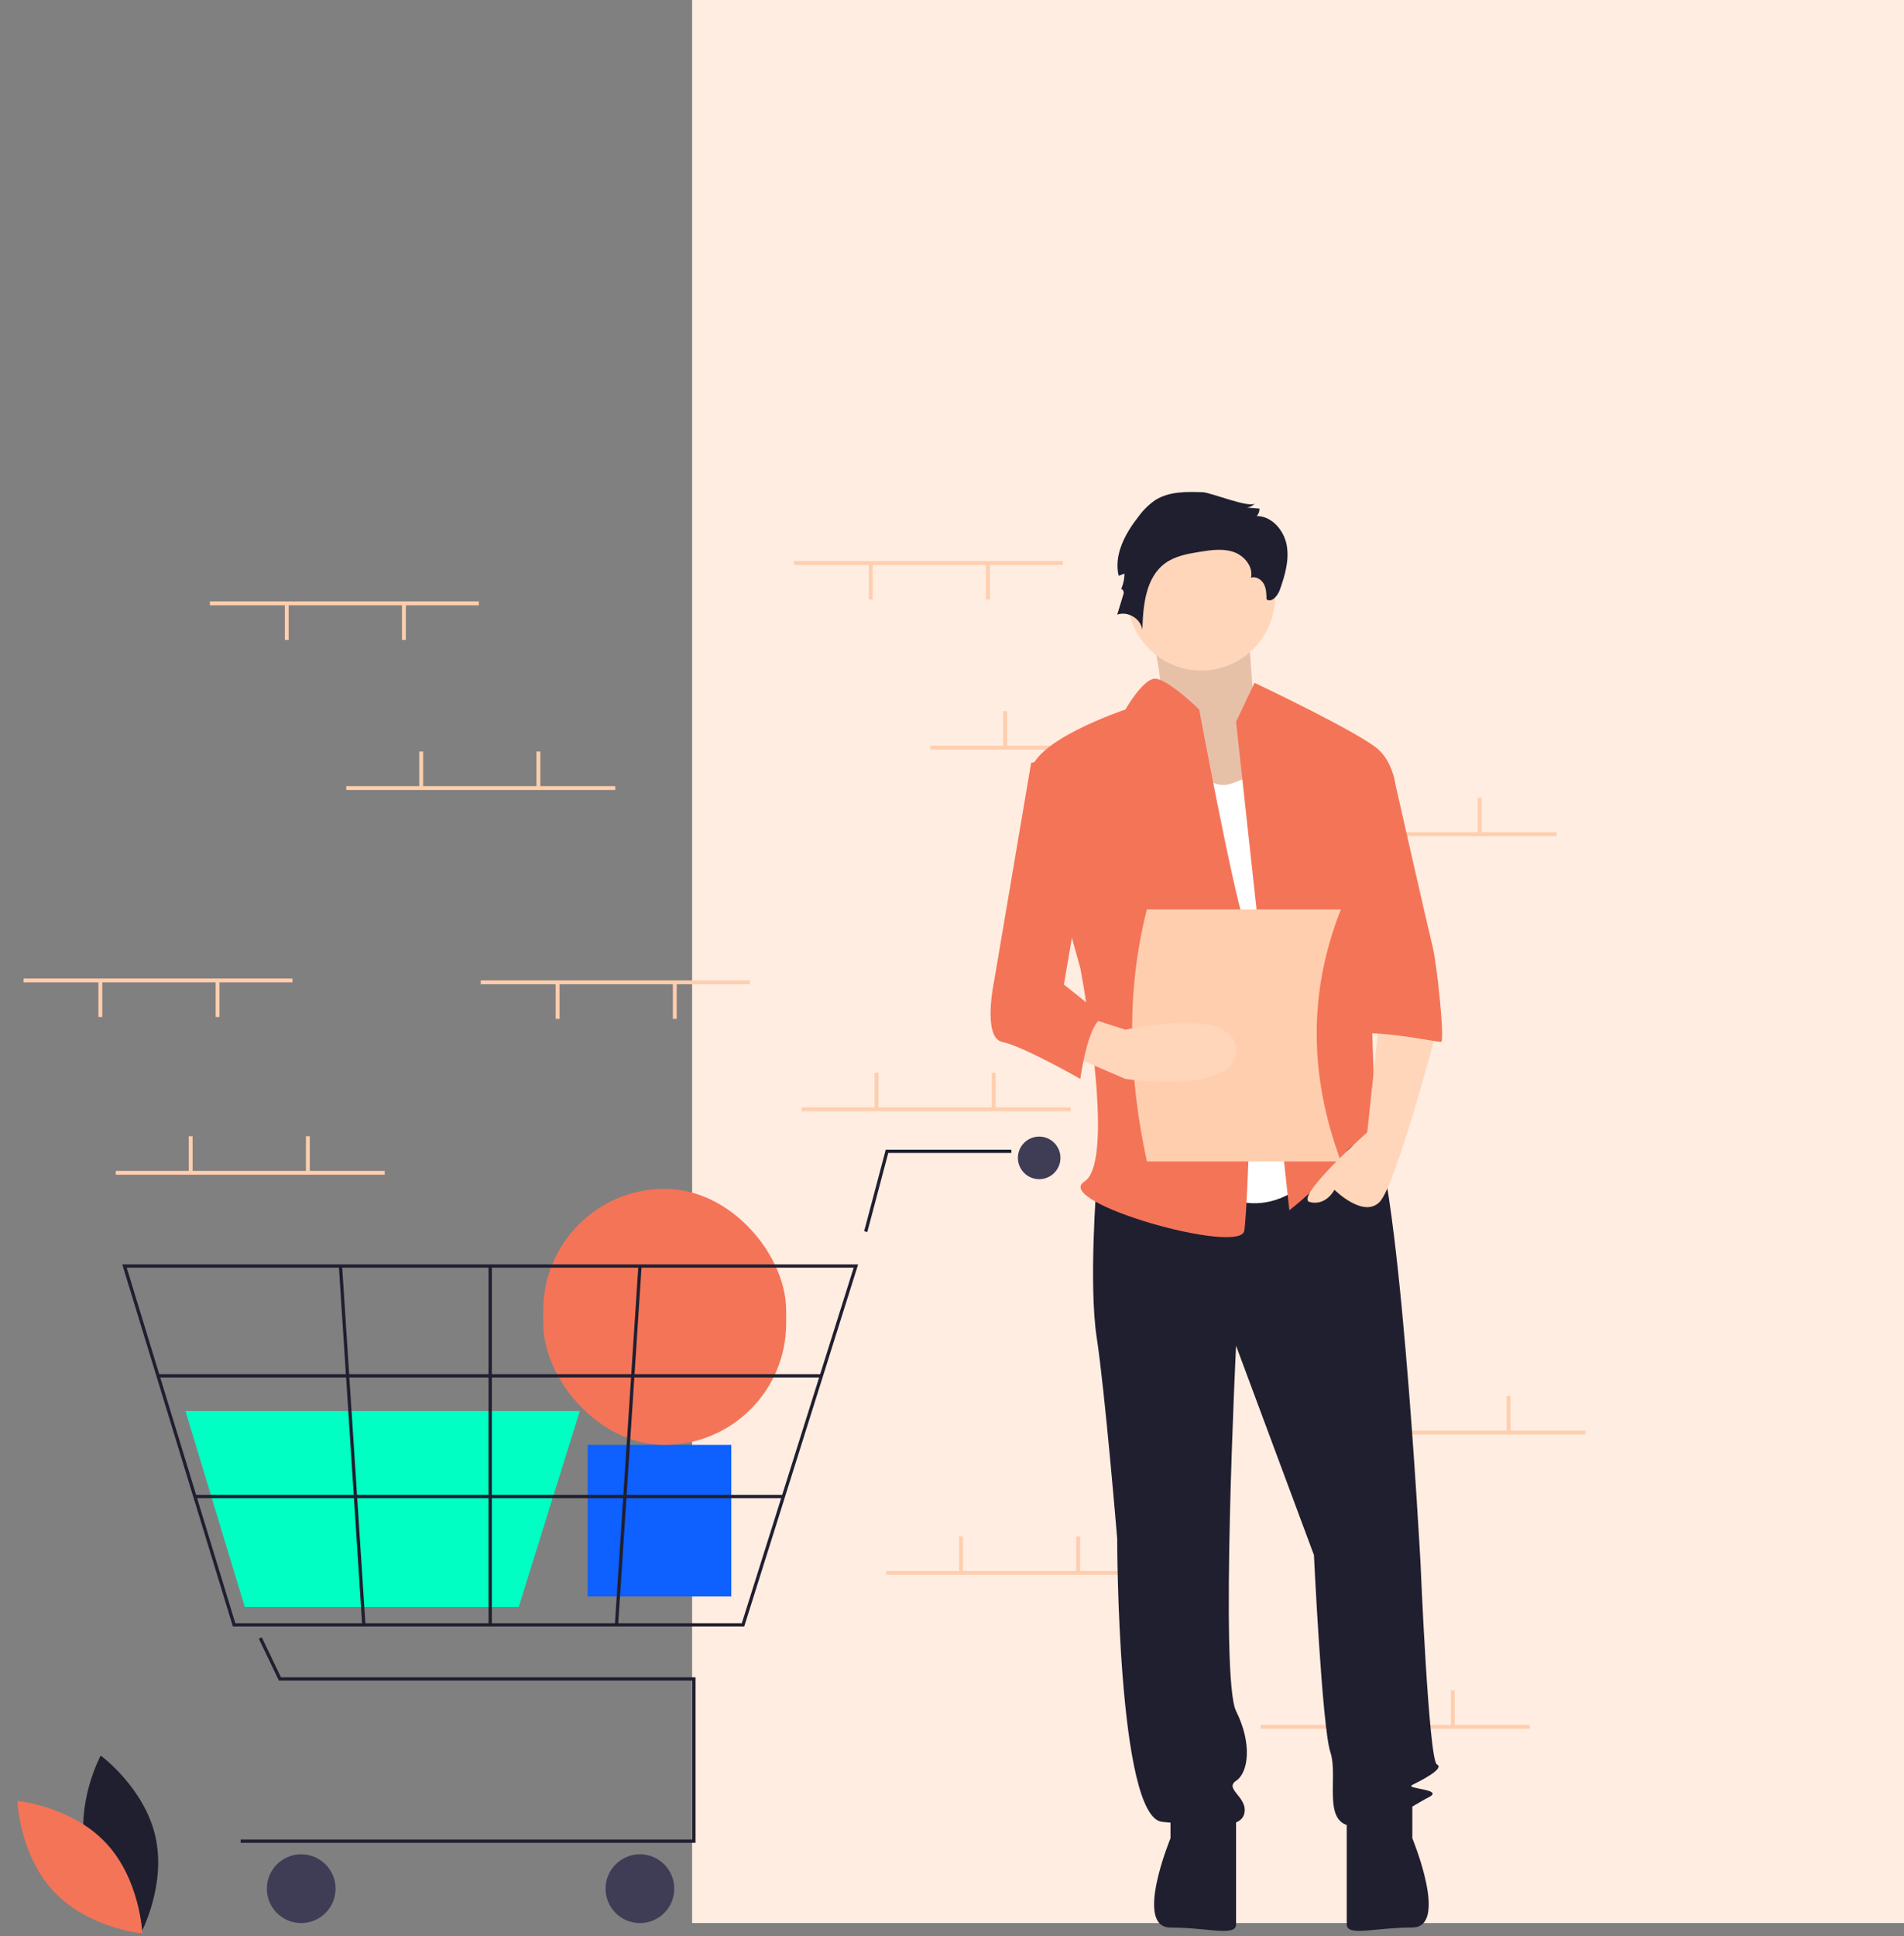 <svg width="729" height="741" viewBox="0 0 729 741" fill="none" xmlns="http://www.w3.org/2000/svg">
<rect x="0" y="0" width="729" height="741" fill="#808080" stroke="none"/>
<rect x="265" width="464" height="736" fill="#FFEDE1"/>
<rect x="225" y="553" width="55" height="58" fill="#0E60FF"/>
<rect x="208" y="455" width="93" height="98" rx="46.5" fill="#F47458"/>
<path d="M32.929 708.954C37.163 727.759 53.886 740 53.886 740C53.886 740 63.745 721.752 59.512 702.947C55.279 684.141 38.556 671.9 38.556 671.9C38.556 671.9 28.696 690.148 32.929 708.954Z" fill="#201F30"/>
<path d="M40.484 705.269C53.702 719.287 54.506 740.012 54.506 740.012C54.506 740.012 33.88 738.01 20.663 723.993C7.445 709.976 6.641 689.251 6.641 689.251C6.641 689.251 27.267 691.252 40.484 705.269Z" fill="#F47458"/>
<path d="M406.939 214.726H303.963V216.198H406.939V214.726Z" fill="#FFCEAE"/>
<path d="M378.989 215.83H377.518V229.451H378.989V215.83Z" fill="#FFCEAE"/>
<path d="M334.121 215.83H332.649V229.451H334.121V215.83Z" fill="#FFCEAE"/>
<path d="M459.164 285.408H356.188V286.88H459.164V285.408Z" fill="#FFCEAE"/>
<path d="M385.609 272.155H384.138V285.776H385.609V272.155Z" fill="#FFCEAE"/>
<path d="M430.477 272.155H429.006V285.776H430.477V272.155Z" fill="#FFCEAE"/>
<path d="M595.975 318.54H492.999V320.013H595.975V318.54Z" fill="#FFCEAE"/>
<path d="M522.42 305.288H520.949V318.909H522.42V305.288Z" fill="#FFCEAE"/>
<path d="M567.288 305.288H565.817V318.909H567.288V305.288Z" fill="#FFCEAE"/>
<path d="M585.678 660.172H482.701V661.644H585.678V660.172Z" fill="#FFCEAE"/>
<path d="M512.123 646.919H510.652V660.54H512.123V646.919Z" fill="#FFCEAE"/>
<path d="M556.991 646.919H555.52V660.54H556.991V646.919Z" fill="#FFCEAE"/>
<path d="M409.882 423.828H306.905V425.3H409.882V423.828Z" fill="#FFCEAE"/>
<path d="M336.328 410.575H334.856V424.196H336.328V410.575Z" fill="#FFCEAE"/>
<path d="M381.196 410.575H379.725V424.196H381.196V410.575Z" fill="#FFCEAE"/>
<path d="M442.246 601.27H339.27V602.742H442.246V601.27Z" fill="#FFCEAE"/>
<path d="M368.692 588.017H367.221V601.638H368.692V588.017Z" fill="#FFCEAE"/>
<path d="M413.56 588.017H412.089V601.638H413.56V588.017Z" fill="#FFCEAE"/>
<path d="M607.009 547.521H504.032V548.994H607.009V547.521Z" fill="#FFCEAE"/>
<path d="M533.454 534.269H531.982V547.89H533.454V534.269Z" fill="#FFCEAE"/>
<path d="M578.322 534.269H576.851V547.89H578.322V534.269Z" fill="#FFCEAE"/>
<path d="M266.312 705.288H92.144V704.034H265.058V643.203H106.786L99.098 627.169L100.227 626.626L107.575 641.948H266.312V705.288Z" fill="#201F30"/>
<path d="M115.325 736.017C122.592 736.017 128.482 730.121 128.482 722.847C128.482 715.574 122.592 709.678 115.325 709.678C108.059 709.678 102.169 715.574 102.169 722.847C102.169 730.121 108.059 736.017 115.325 736.017Z" fill="#3F3D56"/>
<path d="M245.011 736.017C252.277 736.017 258.168 730.121 258.168 722.847C258.168 715.574 252.277 709.678 245.011 709.678C237.745 709.678 231.854 715.574 231.854 722.847C231.854 730.121 237.745 736.017 245.011 736.017Z" fill="#3F3D56"/>
<path d="M397.877 451.304C402.375 451.304 406.022 447.654 406.022 443.151C406.022 438.649 402.375 434.999 397.877 434.999C393.379 434.999 389.732 438.649 389.732 443.151C389.732 447.654 393.379 451.304 397.877 451.304Z" fill="#3F3D56"/>
<path d="M284.94 622.508H89.175L46.816 483.914H328.563L328.307 484.729L284.94 622.508ZM90.102 621.254H284.021L326.855 485.168H48.51L90.102 621.254Z" fill="#201F30"/>
<path d="M198.621 615H93.702L71 540H222L221.863 540.442L198.621 615Z" fill="#00FFC2"/>
<path d="M332.073 471.533L330.861 471.211L339.13 440.016H387.226V441.27H340.094L332.073 471.533Z" fill="#201F30"/>
<path d="M314.484 525.931H60.505V527.185H314.484V525.931Z" fill="#201F30"/>
<path d="M299.939 572.14H74.628V573.394H299.939V572.14Z" fill="#201F30"/>
<path d="M188.313 484.541H187.06V621.88H188.313V484.541Z" fill="#201F30"/>
<path d="M244.412 484.502L235.417 621.838L236.668 621.92L245.662 484.584L244.412 484.502Z" fill="#201F30"/>
<path d="M130.987 484.5L129.736 484.582L138.679 621.922L139.929 621.84L130.987 484.5Z" fill="#201F30"/>
<path d="M437.952 233.845C437.952 233.845 448.705 264.479 442.088 269.192C435.471 273.904 464.42 312.393 464.42 312.393L499.159 302.967L480.135 270.763C480.135 270.763 477.654 238.558 477.654 233.845C477.654 229.132 437.952 233.845 437.952 233.845Z" fill="#FFD6BA"/>
<path opacity="0.1" d="M437.952 233.845C437.952 233.845 448.705 264.479 442.088 269.192C435.471 273.904 464.42 312.393 464.42 312.393L499.159 302.967L480.135 270.763C480.135 270.763 477.654 238.558 477.654 233.845C477.654 229.132 437.952 233.845 437.952 233.845Z" fill="black"/>
<path d="M419.904 452.209C419.904 452.209 416.765 491.482 419.904 511.905C423.043 532.327 427.751 588.882 427.751 588.882C427.751 588.882 427.751 695.707 445.014 697.278C462.278 698.849 474.833 700.42 476.402 694.136C477.972 687.852 468.555 684.71 473.263 681.568C477.972 678.426 479.541 667.43 473.263 654.862C466.986 642.294 473.263 515.047 473.263 515.047L503.082 595.166C503.082 595.166 506.221 661.146 509.36 670.571C512.498 679.997 506.221 697.278 517.207 698.849C528.192 700.42 540.748 690.994 547.025 687.852C553.303 684.71 537.609 684.71 540.748 683.139C543.887 681.568 553.303 676.855 550.164 675.284C547.025 673.713 543.886 598.307 543.886 598.307C543.886 598.307 535.255 437.284 524.269 431.001C513.283 424.717 506.221 435.54 506.221 435.54L419.904 452.209Z" fill="#201F30"/>
<path d="M448.153 690.994V703.561C448.153 703.561 434.028 737.724 448.153 737.724C462.277 737.724 473.263 741.264 473.263 736.551V694.136L448.153 690.994Z" fill="#201F30"/>
<path d="M540.748 690.971V703.539C540.748 703.539 554.873 737.702 540.748 737.702C526.623 737.702 515.638 741.242 515.638 736.529V694.113L540.748 690.971Z" fill="#201F30"/>
<path d="M459.923 256.624C475.525 256.624 488.172 243.964 488.172 228.347C488.172 212.73 475.525 200.07 459.923 200.07C444.321 200.07 431.674 212.73 431.674 228.347C431.674 243.964 444.321 256.624 459.923 256.624Z" fill="#FFD6BA"/>
<path d="M451.292 280.974C451.292 280.974 459.139 304.538 471.694 299.826L484.25 295.113L506.221 445.924C506.221 445.924 488.958 471.06 463.847 455.35C438.737 439.641 451.292 280.974 451.292 280.974Z" fill="white"/>
<path d="M473.264 276.261L480.326 261.337C480.326 261.337 521.915 280.974 528.193 287.258C534.47 293.542 534.47 302.967 534.47 302.967L523.485 342.241C523.485 342.241 526.623 428.644 526.623 431.786C526.623 434.928 537.609 452.208 529.762 445.924C521.915 439.64 520.346 433.357 514.068 442.782C507.791 452.208 493.666 463.205 493.666 463.205L473.264 276.261Z" fill="#F47458"/>
<path d="M528.193 389.37L523.484 433.357C523.484 433.357 495.235 458.492 501.513 460.063C507.79 461.634 510.929 455.35 510.929 455.35C510.929 455.35 521.915 466.347 528.193 460.063C534.47 453.779 550.164 394.083 550.164 394.083L528.193 389.37Z" fill="#FFD6BA"/>
<path d="M460.526 188.383C454.263 188.159 447.561 188.048 442.281 191.426C439.852 193.122 437.721 195.21 435.976 197.605C430.833 204.112 426.39 212.3 428.3 220.374L430.519 219.508C430.519 221.663 430.04 223.792 429.117 225.739C429.43 224.83 430.476 226.3 430.196 227.22L427.752 235.246C431.77 233.771 436.767 236.756 437.379 240.996C437.658 231.673 438.624 220.984 446.179 215.525C449.989 212.773 454.81 211.932 459.449 211.186C463.729 210.498 468.215 209.841 472.315 211.252C476.414 212.662 479.905 216.858 478.975 221.096C480.865 220.445 482.979 221.763 483.913 223.532C484.847 225.301 484.896 227.389 484.925 229.389C486.939 230.815 489.232 227.984 490.053 225.656C491.981 220.189 493.694 214.37 492.656 208.668C491.617 202.965 486.975 197.515 481.184 197.495C481.887 196.723 482.262 195.706 482.229 194.662L477.456 194.258C478.668 194.086 479.782 193.498 480.609 192.594C478.692 194.705 463.625 188.494 460.526 188.383Z" fill="#201F30"/>
<path d="M459.139 271.548C459.139 271.548 446.363 259.016 441.765 259.784C437.168 260.552 430.89 271.548 430.89 271.548C430.89 271.548 393.224 284.116 394.794 296.684C396.363 309.251 413.627 370.518 413.627 370.518C413.627 370.518 427.751 444.353 415.196 452.208C402.641 460.063 474.833 480.485 476.403 471.06C477.972 461.634 481.111 367.377 476.403 353.238C471.694 339.099 459.139 271.548 459.139 271.548Z" fill="#F47458"/>
<path d="M514.068 296.684H533.474C533.474 296.684 547.026 356.38 548.595 362.664C550.165 368.948 553.303 398.796 551.734 398.796C550.165 398.796 518.777 392.512 518.777 397.225L514.068 296.684Z" fill="#F47458"/>
<path d="M513.411 444.511H439.121C431.871 411.128 431.265 378.875 439.121 348.059H513.411C501.422 378.32 500.673 410.353 513.411 444.511Z" fill="#FFCEAE"/>
<path d="M408.918 403.509L430.89 412.934C430.89 412.934 473.263 419.218 473.263 401.938C473.263 384.657 430.89 394.083 430.89 394.083L416.764 389.562L408.918 403.509Z" fill="#FFD6BA"/>
<path d="M413.626 287.258L394.793 291.971L380.668 375.231C380.668 375.231 375.96 397.225 383.807 398.796C391.654 400.367 413.626 412.934 413.626 412.934C413.626 412.934 416.765 389.37 423.042 389.37L407.348 376.802L416.765 321.819L413.626 287.258Z" fill="#F47458"/>
<path d="M147.292 448.125H44.315V449.597H147.292V448.125Z" fill="#FFCEAE"/>
<path d="M73.738 434.872H72.267V448.493H73.738V434.872Z" fill="#FFCEAE"/>
<path d="M118.606 434.872H117.135V448.493H118.606V434.872Z" fill="#FFCEAE"/>
<path d="M183.334 230.188H80.357V231.66H183.334V230.188Z" fill="#FFCEAE"/>
<path d="M155.383 231.292H153.912V244.913H155.383V231.292Z" fill="#FFCEAE"/>
<path d="M110.515 231.292H109.044V244.913H110.515V231.292Z" fill="#FFCEAE"/>
<path d="M287.046 375.233H184.069V376.706H287.046V375.233Z" fill="#FFCEAE"/>
<path d="M259.095 376.338H257.624V389.959H259.095V376.338Z" fill="#FFCEAE"/>
<path d="M214.227 376.338H212.756V389.959H214.227V376.338Z" fill="#FFCEAE"/>
<path d="M111.986 374.497H9.01V375.97H111.986V374.497Z" fill="#FFCEAE"/>
<path d="M84.036 375.602H82.564V389.223H84.036V375.602Z" fill="#FFCEAE"/>
<path d="M39.166 375.602H37.695V389.223H39.166V375.602Z" fill="#FFCEAE"/>
<path d="M235.558 300.87H132.581V302.342H235.558V300.87Z" fill="#FFCEAE"/>
<path d="M162.003 287.617H160.532V301.238H162.003V287.617Z" fill="#FFCEAE"/>
<path d="M206.871 287.617H205.4V301.238H206.871V287.617Z" fill="#FFCEAE"/>
</svg>
